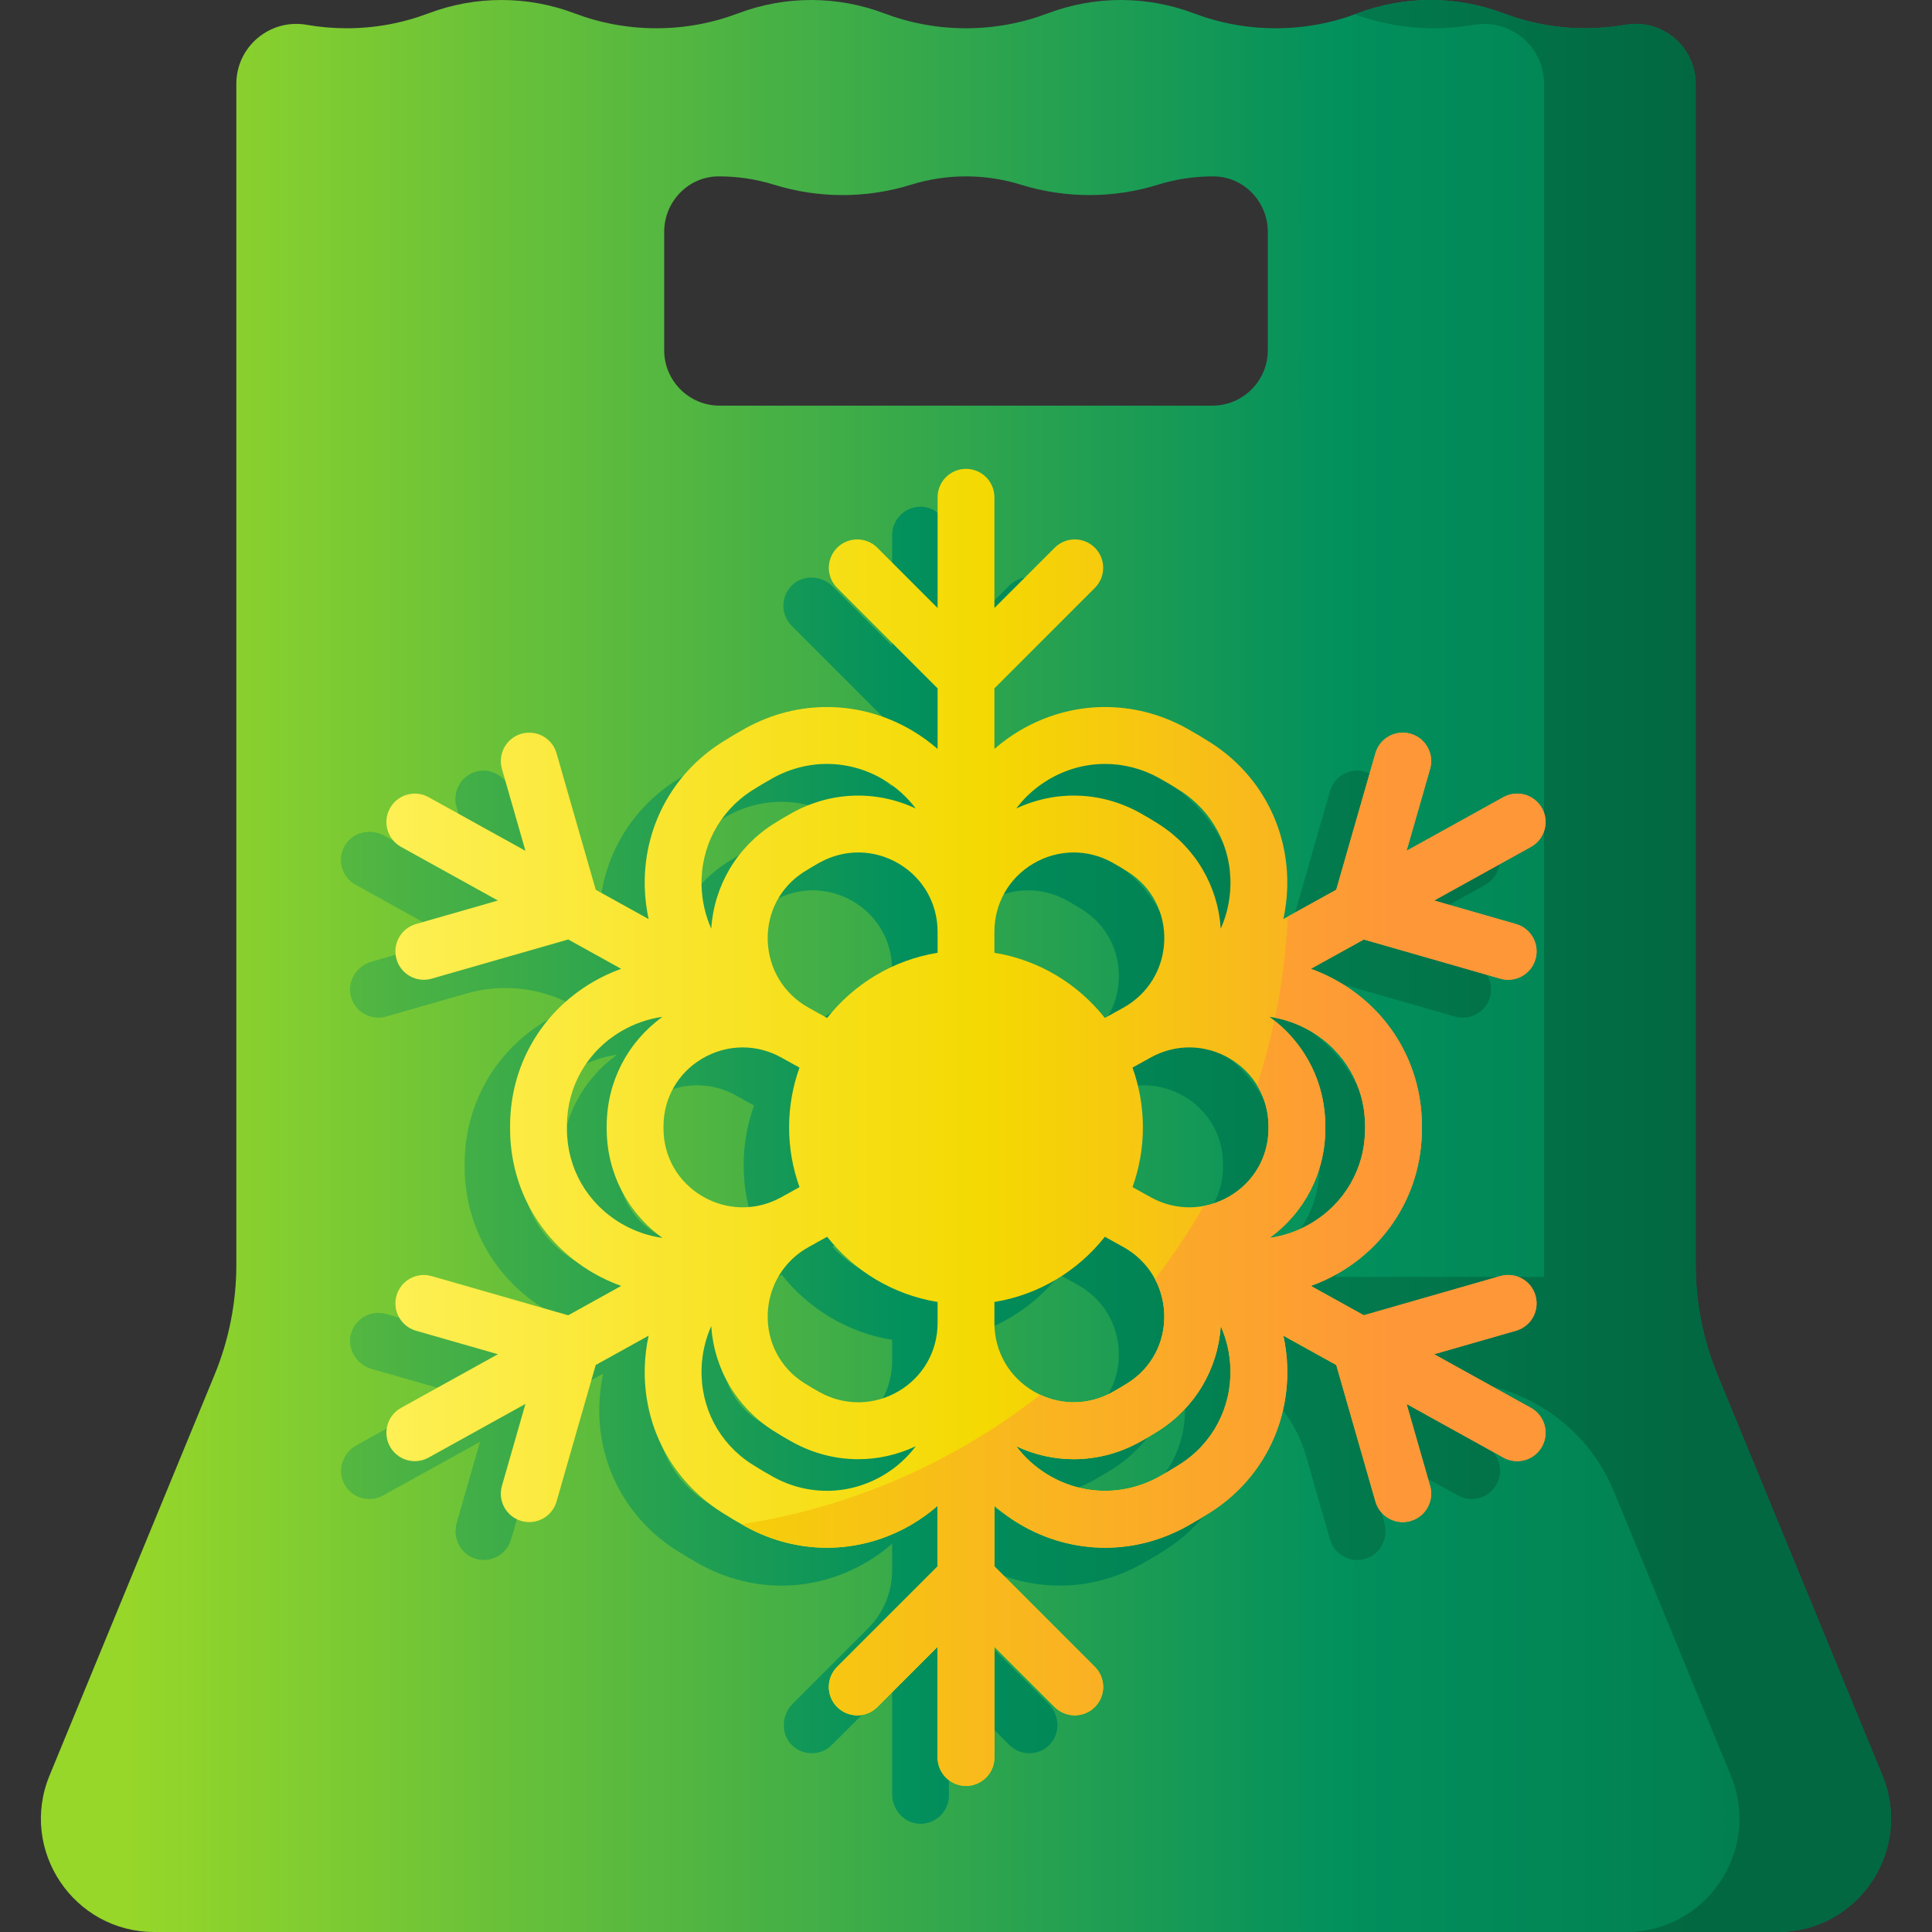 <svg id="Capa_1" enable-background="new 0 0 510 510" height="512" viewBox="0 0 510 510" width="512" xmlns="http://www.w3.org/2000/svg" xmlns:xlink="http://www.w3.org/1999/xlink"><rect x="0" y="0" width="510" height="510" fill="#333333" stroke="none"/><linearGradient id="lg1"><stop offset="0" stop-color="#97d729"/><stop offset=".565" stop-color="#02905d"/><stop offset=".996" stop-color="#026841"/></linearGradient><linearGradient id="SVGID_1_" gradientUnits="userSpaceOnUse" x1="32.842" x2="601.475" xlink:href="#lg1" y1="255" y2="255"/><linearGradient id="SVGID_2_" gradientUnits="userSpaceOnUse" x1="-31" x2="448.818" xlink:href="#lg1" y1="255" y2="255"/><linearGradient id="lg2"><stop offset="0" stop-color="#fef056"/><stop offset=".521" stop-color="#f4d902"/><stop offset="1" stop-color="#fe9738"/></linearGradient><linearGradient id="SVGID_3_" gradientUnits="userSpaceOnUse" x1="100" x2="406.713" xlink:href="#lg2" y1="297.599" y2="297.599"/><linearGradient id="SVGID_4_" gradientUnits="userSpaceOnUse" x1="-59" x2="367.011" xlink:href="#lg2" y1="332.418" y2="332.418"/><g><path d="m496.92 468.69-43.57-105.8c-3.79-9.21-5.74-19.08-5.74-29.04v-311.72c0-9.84-8.89-17.28-18.59-15.58-3.42.6-6.94.91-10.53.91-7.59 0-14.85-1.39-21.54-3.92-12.46-4.72-26.21-4.72-38.67 0-6.69 2.53-13.95 3.92-21.54 3.92-7.58 0-14.84-1.39-21.54-3.92-12.45-4.72-26.21-4.72-38.66 0-6.7 2.53-13.96 3.92-21.54 3.92s-14.84-1.39-21.54-3.92c-12.45-4.72-26.21-4.72-38.66 0-6.7 2.53-13.96 3.92-21.54 3.92-7.59 0-14.85-1.39-21.54-3.92-12.46-4.72-26.21-4.72-38.67 0-6.69 2.53-13.95 3.92-21.54 3.92-3.59 0-7.11-.31-10.53-.91-9.7-1.7-18.59 5.74-18.59 15.58v311.72c0 9.96-1.95 19.83-5.74 29.04l-43.57 105.8c-8.11 19.69 6.37 41.31 27.67 41.31h428.5c21.3 0 35.78-21.62 27.67-41.31zm-162.25-376.24c0 8.08-6.55 14.63-14.64 14.63h-130.06c-8.09 0-14.64-6.55-14.64-14.63v-31.26c0-7.97 6.38-14.61 14.35-14.63h.16c5.01 0 9.85.76 14.4 2.17 11.87 3.69 24.48 3.69 36.35 0 4.56-1.41 9.39-2.17 14.41-2.17s9.86.76 14.41 2.17c11.87 3.69 24.48 3.69 36.35 0 4.55-1.41 9.39-2.17 14.4-2.17h.16c7.97.02 14.35 6.66 14.35 14.63z" fill="url(#SVGID_1_)"/><g><path d="m496.92 468.69-43.57-105.8c-3.79-9.21-5.74-19.08-5.74-29.04v-311.72c0-9.85-8.893-17.28-18.595-15.579-3.418.599-6.937.909-10.525.909-7.59 0-14.85-1.39-21.54-3.92-12.46-4.72-26.21-4.72-38.67 0-.223.084-.451.157-.675.238 6.504 2.372 13.528 3.682 20.865 3.682 3.588 0 7.106-.31 10.525-.909 9.702-1.701 18.595 5.729 18.595 15.579v314.935h-55.205c6.949-7.828 10.903-17.939 10.959-28.797l.002-.669-.002-.634c-.081-15.667-8.224-29.761-21.78-37.702-2.433-1.425-4.957-2.591-7.534-3.521l13.979-7.745 36.041 10.344c.691.198 1.388.293 2.073.293 3.379 0 6.48-2.303 7.301-5.799.923-3.936-1.609-7.871-5.495-8.986l-21.363-6.131 25.346-14.042c3.337-1.849 4.981-5.894 3.565-9.436-1.713-4.282-6.711-5.968-10.613-3.807l-25.566 14.164 6.119-21.322c1.132-3.945-.919-8.258-4.828-9.51-4.047-1.296-8.339 1.015-9.504 5.072l-10.344 36.041-13.962 7.735c.578-2.667.929-5.412 1.015-8.217.477-15.658-7.098-30.009-20.263-38.39-2.052-1.306-4.171-2.566-6.298-3.745-13.883-7.691-30.326-7.48-43.983.568-2.433 1.433-4.682 3.072-6.749 4.875v-15.995l26.292-26.292c2.904-2.904 3.198-7.673.383-10.662-2.913-3.094-7.784-3.15-10.769-.166l-15.907 15.905v-28.914c0-4.107-3.164-7.688-7.269-7.811-4.247-.128-7.731 3.278-7.731 7.497v29.229l-15.684-15.684c-2.904-2.904-7.674-3.199-10.664-.384-3.094 2.913-3.149 7.784-.166 10.767l26.514 26.514v15.996c-2.067-1.803-4.316-3.442-6.749-4.875-13.659-8.048-30.101-8.259-43.984-.568-2.13 1.181-4.249 2.44-6.296 3.744-13.166 8.381-20.741 22.732-20.263 38.39.086 2.806.437 5.551 1.014 8.218l-13.962-7.735-10.257-35.738c-1.133-3.947-5.162-6.517-9.142-5.503-4.118 1.049-6.526 5.283-5.363 9.338l6.206 21.623-25.292-14.012c-3.592-1.99-8.258-.957-10.355 2.574-2.17 3.654-.879 8.351 2.811 10.395l25.567 14.164-21.364 6.131c-3.886 1.115-6.419 5.051-5.495 8.988.821 3.496 3.921 5.798 7.301 5.798.685 0 1.381-.095 2.072-.293l21.194-6.083c9.507-2.728 19.707-1.568 28.359 3.224l.468.259c-2.578.93-5.101 2.096-7.534 3.521-13.558 7.941-21.7 22.035-21.781 37.703l-.001.632.001.634c.081 15.667 8.223 29.761 21.781 37.702 2.435 1.426 4.96 2.588 7.539 3.518l-13.985 7.748-36.042-10.344c-4.055-1.163-8.289 1.245-9.338 5.362-1.014 3.98 1.555 8.01 5.503 9.142l21.321 6.119-25.344 14.041c-3.418 1.894-5.036 6.084-3.471 9.665 1.258 2.878 4.027 4.52 6.89 4.52 1.229 0 2.476-.303 3.628-.941l25.567-14.164-6.135 21.376c-1.096 3.82.81 7.989 4.543 9.353.863.315 1.74.465 2.599.465 3.26 0 6.261-2.143 7.206-5.433l10.344-36.041 13.962-7.735c-.578 2.667-.929 5.412-1.014 8.218-.478 15.658 7.098 30.009 20.262 38.39 2.048 1.304 4.167 2.563 6.298 3.745 6.771 3.751 14.147 5.622 21.515 5.622 7.741 0 15.472-2.066 22.469-6.189 2.432-1.433 4.681-3.072 6.749-4.875v7.052c0 5.727-2.275 11.219-6.324 15.268l-19.962 19.962c-2.99 2.99-3.155 8.048-.093 10.964 1.446 1.377 3.308 2.066 5.169 2.066 1.919 0 3.839-.732 5.303-2.197l15.907-15.907v28.914c0 4.107 3.165 7.688 7.27 7.811 4.247.127 7.73-3.278 7.73-7.497v-29.229l15.907 15.907c2.984 2.983 7.853 2.928 10.768-.165 2.816-2.989 2.523-7.759-.381-10.662l-26.296-26.294v-15.995c2.067 1.803 4.316 3.442 6.749 4.875 6.998 4.124 14.728 6.189 22.469 6.189 7.367 0 14.745-1.871 21.515-5.622 2.127-1.179 4.246-2.438 6.297-3.744 13.166-8.381 20.74-22.732 20.264-38.39-.086-2.806-.437-5.551-1.015-8.217l1.317.73c8.096 4.485 14.079 12.003 16.633 20.9l6.356 22.146c.944 3.291 3.944 5.433 7.205 5.433.862 0 1.741-.15 2.606-.467 3.73-1.367 5.631-5.537 4.535-9.355l-6.134-21.371 25.566 14.164c1.152.638 2.398.941 3.628.941 2.864 0 5.634-1.644 6.891-4.523 1.563-3.581-.056-7.77-3.473-9.664l-25.343-14.04c23.65-8.614 49.885 2.959 59.467 26.234l30.867 74.976c8.11 19.69-6.37 41.31-27.67 41.31h40.02c21.3 0 35.78-21.62 27.67-41.31zm-310.394-250.033c1.792-1.141 3.646-2.244 5.511-3.277 9.188-5.091 20.066-4.953 29.1.371 3.425 2.018 6.32 4.633 8.597 7.672-10.426-4.885-22.385-4.528-32.634 1.15h-.001c-1.677.93-3.346 1.922-4.962 2.951-9.683 6.164-15.627 16.305-16.386 27.605-1.545-3.452-2.43-7.236-2.551-11.193-.314-10.317 4.667-19.767 13.326-25.279zm-34.508 114.334c-8.94-5.236-14.309-14.521-14.362-24.834l-.001-.558.001-.557c.053-10.315 5.422-19.6 14.362-24.836 3.422-2.004 7.105-3.264 10.857-3.786-9.217 6.668-14.669 17.143-14.729 28.694l-.001.484.001.499c.06 11.538 5.512 22.013 14.731 28.681-3.753-.521-7.437-1.782-10.859-3.787zm11.128-24.956-.001-.437.001-.422c.038-7.381 3.881-14.025 10.28-17.773 3.313-1.94 6.967-2.913 10.623-2.913 3.48 0 6.962.882 10.153 2.647l4.847 2.685c-1.775 4.93-2.748 10.24-2.748 15.775 0 5.534.973 10.844 2.748 15.775l-4.849 2.686c-.001 0-.001.001-.002.001-6.543 3.619-14.307 3.52-20.772-.267-6.399-3.746-10.242-10.39-10.28-17.757zm57.991 91.412c-9.035 5.322-19.913 5.46-29.1.371-1.865-1.034-3.719-2.136-5.511-3.277 0 0 0 0-.001 0-8.658-5.511-13.64-14.961-13.325-25.278.12-3.957 1.006-7.742 2.551-11.193.758 11.301 6.702 21.442 16.386 27.605 1.616 1.028 3.286 2.021 4.963 2.951 5.499 3.046 11.492 4.566 17.476 4.566 5.169 0 10.326-1.154 15.158-3.417-2.277 3.038-5.172 5.653-8.597 7.672zm14.363-40.212c0 7.48-3.845 14.21-10.284 18.005-6.471 3.811-14.264 3.911-20.845.265-1.413-.783-2.818-1.619-4.18-2.485-6.193-3.942-9.756-10.704-9.531-18.088.228-7.487 4.263-14.118 10.794-17.743l4.889-2.709c7.088 8.976 17.388 15.299 29.156 17.208v5.547zm-24.2-51.636c0-2.895.398-5.697 1.128-8.363l15.095 8.363-15.095 8.363c-.73-2.666-1.128-5.469-1.128-8.363zm24.2 30.796c-6.161-1.501-11.621-4.802-15.79-9.319l15.79-8.747zm0-43.525-15.79-8.747c4.168-4.516 9.629-7.818 15.79-9.319zm0-33.361c-11.768 1.908-22.069 8.231-29.156 17.208l-4.864-2.695-.015-.008c-6.536-3.624-10.575-10.258-10.803-17.748-.225-7.384 3.338-14.146 9.531-18.087 1.361-.866 2.767-1.702 4.179-2.484 6.581-3.647 14.374-3.548 20.846.265 6.439 3.794 10.284 10.525 10.284 18.005v5.544zm29.363-45.758c4.627-2.727 9.737-4.093 14.858-4.093 4.875 0 9.76 1.239 14.241 3.722 1.862 1.031 3.716 2.134 5.511 3.277h.001c8.658 5.511 13.64 14.961 13.325 25.278-.121 3.957-1.006 7.742-2.552 11.193-.759-11.301-6.703-21.442-16.386-27.606-1.611-1.025-3.28-2.018-4.963-2.951-10.247-5.677-22.209-6.035-32.633-1.15 2.278-3.037 5.173-5.652 8.598-7.67zm-14.363 40.212c0-7.48 3.845-14.21 10.284-18.005 3.314-1.953 6.976-2.931 10.644-2.931 3.492 0 6.991.887 10.2 2.666 1.417.785 2.823 1.622 4.179 2.485h.001c6.193 3.942 9.757 10.704 9.531 18.087-.227 7.491-4.266 14.125-10.803 17.749l-4.879 2.703c-7.088-8.977-17.388-15.299-29.156-17.208v-5.546zm24.199 51.636c0 2.895-.398 5.697-1.128 8.363l-15.095-8.363 15.095-8.363c.731 2.666 1.128 5.468 1.128 8.363zm-24.199-30.796c6.16 1.501 11.621 4.802 15.789 9.319l-15.789 8.748zm0 43.525 15.789 8.747c-4.168 4.516-9.629 7.818-15.789 9.319zm0 33.36c11.768-1.908 22.068-8.231 29.156-17.208l4.879 2.703c6.537 3.624 10.576 10.258 10.803 17.749.226 7.383-3.338 14.145-9.532 18.087-1.355.863-2.762 1.699-4.178 2.485-6.584 3.646-14.378 3.545-20.845-.266-6.439-3.794-10.284-10.525-10.284-18.005v-5.545zm48.974 42.852c-1.795 1.143-3.648 2.246-5.511 3.277-9.188 5.091-20.066 4.953-29.1-.371-3.425-2.018-6.321-4.634-8.598-7.672 4.832 2.264 9.988 3.418 15.158 3.418 5.984 0 11.979-1.521 17.477-4.566.001 0 .001-.001.002-.001 1.681-.932 3.351-1.925 4.961-2.95 9.683-6.164 15.627-16.305 16.386-27.606 1.545 3.452 2.431 7.236 2.552 11.193.313 10.317-4.668 19.767-13.327 25.278zm23.38-88.519c-.038 7.381-3.881 14.025-10.279 17.773-6.47 3.789-14.238 3.887-20.783.261l-3.078-1.705-1.763-.977c1.775-4.93 2.748-10.24 2.748-15.775s-.973-10.844-2.748-15.775l1.763-.977 3.078-1.705c6.545-3.626 14.314-3.527 20.783.261 6.398 3.748 10.241 10.392 10.279 17.782l.002.413zm.269 28.758c9.218-6.668 14.67-17.142 14.73-28.672l.002-.508-.002-.499c-.06-11.538-5.512-22.013-14.73-28.681 3.752.522 7.436 1.783 10.859 3.787 8.939 5.236 14.309 14.521 14.361 24.871l.002.521-.002.557c-.053 10.315-5.422 19.6-14.361 24.836-3.422 2.005-7.106 3.266-10.859 3.788zm24.886 20.421-9.268-5.135h27.159z" fill="url(#SVGID_2_)"/></g><path d="m404.132 371.644-25.567-14.164 21.624-6.206c3.981-1.143 6.282-5.296 5.14-9.278-1.144-3.982-5.299-6.281-9.278-5.14l-36.042 10.344-13.985-7.748c2.579-.93 5.105-2.092 7.54-3.518 13.557-7.941 21.699-22.035 21.78-37.667l.002-.669-.002-.634c-.081-15.667-8.224-29.761-21.78-37.702-2.433-1.425-4.957-2.591-7.534-3.52l13.979-7.745 36.041 10.344c.691.198 1.388.293 2.073.293 3.26 0 6.261-2.143 7.205-5.433 1.143-3.981-1.158-8.135-5.14-9.278l-21.624-6.206 25.567-14.164c3.623-2.007 4.933-6.572 2.926-10.195s-6.573-4.932-10.195-2.926l-25.566 14.164 6.206-21.623c1.143-3.981-1.158-8.135-5.14-9.278-3.979-1.141-8.135 1.159-9.278 5.14l-10.344 36.041-13.962 7.735c.578-2.667.929-5.412 1.015-8.217.477-15.658-7.098-30.009-20.263-38.39-2.052-1.306-4.171-2.566-6.298-3.745-13.883-7.691-30.326-7.48-43.983.568-2.433 1.433-4.682 3.072-6.749 4.875v-15.995l26.515-26.514c2.929-2.929 2.929-7.678 0-10.606s-7.677-2.93-10.607 0l-15.908 15.907v-29.229c0-4.142-3.357-7.5-7.5-7.5-4.142 0-7.5 3.358-7.5 7.5v29.229l-15.907-15.907c-2.929-2.929-7.678-2.929-10.606 0-2.929 2.929-2.929 7.678 0 10.606l26.514 26.514v15.996c-2.067-1.803-4.316-3.442-6.749-4.875-13.659-8.048-30.101-8.259-43.984-.568-2.13 1.181-4.249 2.44-6.296 3.744-13.166 8.381-20.741 22.732-20.263 38.39.086 2.806.437 5.551 1.014 8.218l-13.962-7.735-10.344-36.041c-1.143-3.981-5.296-6.284-9.278-5.14-3.981 1.143-6.283 5.296-5.14 9.278l6.206 21.623-25.567-14.164c-3.624-2.007-8.188-.697-10.195 2.926-2.007 3.624-.697 8.188 2.926 10.195l25.567 14.164-21.623 6.206c-3.981 1.143-6.283 5.296-5.14 9.278.944 3.291 3.945 5.433 7.206 5.433.685 0 1.381-.095 2.072-.293l36.042-10.344 13.979 7.745c-2.578.93-5.101 2.096-7.534 3.521-13.558 7.941-21.7 22.035-21.781 37.703l-.001.632.001.634c.081 15.667 8.223 29.761 21.781 37.702 2.435 1.426 4.96 2.588 7.539 3.518l-13.985 7.748-36.042-10.344c-3.981-1.142-8.135 1.159-9.278 5.14s1.159 8.135 5.14 9.278l21.623 6.206-25.567 14.164c-3.623 2.007-4.933 6.572-2.926 10.195 1.37 2.472 3.929 3.867 6.567 3.867 1.229 0 2.476-.303 3.628-.941l25.567-14.164-6.206 21.623c-1.143 3.981 1.159 8.135 5.14 9.278.691.198 1.387.293 2.072.293 3.26 0 6.261-2.143 7.206-5.433l10.344-36.041 13.962-7.735c-.578 2.667-.929 5.412-1.014 8.218-.478 15.658 7.098 30.009 20.262 38.39 2.048 1.304 4.167 2.563 6.298 3.745 6.771 3.751 14.147 5.622 21.515 5.622 7.741 0 15.472-2.066 22.469-6.189 2.432-1.433 4.681-3.072 6.749-4.875v15.996l-26.514 26.514c-2.929 2.929-2.929 7.678 0 10.606 1.464 1.464 3.384 2.197 5.303 2.197s3.839-.732 5.303-2.197l15.907-15.907v29.229c0 4.142 3.358 7.5 7.5 7.5 4.143 0 7.5-3.358 7.5-7.5v-29.229l15.907 15.907c2.93 2.929 7.678 2.929 10.607 0s2.929-7.678 0-10.606l-26.514-26.518v-15.995c2.067 1.803 4.316 3.442 6.749 4.875 6.998 4.124 14.728 6.189 22.469 6.189 7.367 0 14.745-1.871 21.515-5.622 2.127-1.179 4.246-2.438 6.297-3.744 13.166-8.381 20.74-22.732 20.264-38.39-.086-2.806-.437-5.551-1.015-8.217l13.962 7.735 10.344 36.041c.944 3.291 3.944 5.433 7.205 5.433.686 0 1.382-.095 2.073-.293 3.981-1.143 6.282-5.296 5.14-9.278l-6.206-21.623 25.566 14.164c1.152.638 2.398.941 3.628.941 2.639 0 5.198-1.396 6.567-3.867 2.006-3.623.697-8.187-2.926-10.195zm-96.793-24.711c.226 7.383-3.338 14.145-9.532 18.087-1.355.863-2.762 1.699-4.178 2.485-6.584 3.646-14.378 3.545-20.845-.266-6.439-3.794-10.284-10.525-10.284-18.005v-5.546c11.768-1.908 22.068-8.231 29.156-17.208l4.879 2.703c6.537 3.625 10.576 10.259 10.804 17.75zm-95.147 18.087c-6.193-3.942-9.756-10.704-9.531-18.088.228-7.487 4.263-14.118 10.794-17.743l4.889-2.709c7.088 8.976 17.388 15.299 29.156 17.208v5.546c0 7.48-3.845 14.21-10.284 18.005-6.471 3.811-14.264 3.911-20.845.265-1.413-.782-2.818-1.618-4.179-2.484zm-9.531-116.755c-.225-7.384 3.338-14.146 9.531-18.087 1.361-.866 2.767-1.702 4.179-2.484 6.581-3.647 14.374-3.548 20.846.265 6.439 3.794 10.284 10.525 10.284 18.005v5.546c-11.768 1.908-22.069 8.231-29.156 17.208l-4.864-2.695-.015-.008c-6.538-3.625-10.577-10.259-10.805-17.75zm132.193 49.756c-.038 7.381-3.881 14.025-10.279 17.773-6.47 3.789-14.238 3.887-20.783.261l-3.078-1.705-1.763-.977c1.775-4.93 2.748-10.24 2.748-15.775s-.973-10.844-2.748-15.775l1.763-.977 3.078-1.705c6.545-3.626 14.314-3.527 20.783.261 6.398 3.748 10.241 10.392 10.279 17.782l.002.413zm-38.319-32.007-4.879 2.703c-7.088-8.977-17.388-15.299-29.156-17.208v-5.546c0-7.48 3.845-14.21 10.284-18.005 3.314-1.953 6.976-2.931 10.644-2.931 3.492 0 6.991.887 10.2 2.666 1.417.785 2.823 1.622 4.179 2.485h.001c6.193 3.942 9.757 10.704 9.531 18.087-.228 7.491-4.267 14.125-10.804 17.749zm-121.389 31.163c.038-7.381 3.881-14.025 10.28-17.773 3.313-1.94 6.967-2.913 10.623-2.913 3.48 0 6.962.882 10.153 2.647l4.847 2.685c-1.775 4.93-2.748 10.24-2.748 15.775 0 5.534.973 10.844 2.748 15.775l-4.849 2.686c-.001 0-.001.001-.002.001-6.543 3.619-14.307 3.52-20.772-.267-6.399-3.748-10.242-10.392-10.28-17.758l-.001-.437zm185.198-.1.002.521-.002.557c-.053 10.315-5.422 19.6-14.361 24.836-3.423 2.005-7.107 3.266-10.859 3.788 9.218-6.668 14.67-17.142 14.73-28.672l.002-.508-.002-.499c-.06-11.538-5.512-22.013-14.73-28.681 3.752.522 7.436 1.783 10.859 3.787 8.939 5.237 14.308 14.521 14.361 24.871zm-83.481-91.326c4.627-2.727 9.737-4.093 14.858-4.093 4.875 0 9.76 1.239 14.241 3.722 1.862 1.031 3.716 2.134 5.511 3.277h.001c8.658 5.511 13.64 14.961 13.325 25.278-.121 3.957-1.006 7.742-2.552 11.193-.759-11.301-6.703-21.442-16.386-27.606-1.611-1.025-3.28-2.018-4.963-2.951-10.247-5.677-22.209-6.035-32.633-1.15 2.278-3.037 5.173-5.652 8.598-7.67zm-78.337 2.906c1.792-1.141 3.646-2.244 5.511-3.277 9.188-5.091 20.066-4.953 29.1.371 3.425 2.018 6.32 4.633 8.597 7.672-10.426-4.885-22.385-4.528-32.634 1.15h-.001c-1.677.93-3.346 1.922-4.962 2.951-9.683 6.164-15.627 16.305-16.386 27.605-1.545-3.452-2.43-7.236-2.551-11.193-.314-10.317 4.667-19.767 13.326-25.279zm-48.87 89.5-.001-.558.001-.557c.053-10.315 5.422-19.6 14.362-24.836 3.422-2.004 7.105-3.264 10.857-3.786-9.217 6.668-14.669 17.143-14.729 28.694l-.001.484.001.499c.06 11.538 5.512 22.013 14.731 28.681-3.753-.522-7.436-1.782-10.859-3.787-8.94-5.236-14.309-14.521-14.362-24.834zm83.481 91.29c-9.035 5.322-19.913 5.46-29.1.371-1.865-1.034-3.719-2.136-5.511-3.277 0 0 0 0-.001 0-8.658-5.511-13.64-14.961-13.325-25.278.12-3.957 1.006-7.742 2.551-11.193.758 11.301 6.702 21.442 16.386 27.605 1.616 1.028 3.286 2.021 4.963 2.951 5.499 3.046 11.492 4.566 17.476 4.566 5.169 0 10.326-1.154 15.158-3.417-2.277 3.038-5.172 5.653-8.597 7.672zm78.337-2.907c-1.795 1.143-3.648 2.246-5.511 3.277-9.188 5.091-20.066 4.953-29.1-.371-3.425-2.018-6.321-4.634-8.598-7.672 4.832 2.264 9.988 3.418 15.158 3.418 5.984 0 11.979-1.521 17.477-4.566.001 0 .001-.001.002-.001 1.681-.932 3.351-1.925 4.961-2.95 9.683-6.164 15.627-16.305 16.386-27.606 1.545 3.452 2.431 7.236 2.552 11.193.313 10.317-4.668 19.767-13.327 25.278z" fill="url(#SVGID_3_)"/><path d="m404.132 371.644-25.567-14.164 21.624-6.206c3.981-1.143 6.282-5.296 5.14-9.278-1.144-3.982-5.299-6.281-9.278-5.14l-36.042 10.344-13.985-7.748c2.579-.93 5.105-2.092 7.54-3.518 13.557-7.941 21.699-22.035 21.78-37.667l.002-.669-.002-.634c-.081-15.667-8.224-29.761-21.78-37.702-2.433-1.425-4.957-2.591-7.534-3.521l13.979-7.745 36.041 10.344c.691.198 1.388.293 2.073.293 3.26 0 6.261-2.143 7.205-5.433 1.143-3.981-1.158-8.135-5.14-9.278l-21.624-6.206 25.567-14.164c3.623-2.007 4.933-6.572 2.926-10.195s-6.573-4.932-10.195-2.926l-25.566 14.164 6.206-21.623c1.143-3.981-1.158-8.135-5.14-9.278-3.979-1.141-8.135 1.159-9.278 5.14l-10.344 36.041-12.783 7.082c-.43 9.106-1.573 18.025-3.377 26.703 3.247.621 6.424 1.801 9.402 3.545 8.939 5.236 14.309 14.521 14.361 24.871l.002.521-.002.557c-.053 10.315-5.422 19.6-14.361 24.836-3.423 2.005-7.107 3.266-10.859 3.788 9.218-6.668 14.67-17.142 14.73-28.672l.002-.508-.002-.499c-.057-10.984-5.01-20.997-13.437-27.687-1.236 5.813-2.769 11.516-4.581 17.094 1.926 3.151 2.997 6.81 3.017 10.679l.002.413-.002.422c-.038 7.381-3.881 14.025-10.279 17.773-2.162 1.266-4.47 2.11-6.828 2.551-3.852 6.735-8.156 13.176-12.86 19.295 1.493 2.803 2.352 5.962 2.453 9.293.226 7.383-3.338 14.145-9.532 18.087-1.355.863-2.762 1.699-4.178 2.485-5.977 3.31-12.947 3.521-19.02.684-22.449 17.567-49.409 29.633-78.855 34.167.339.192.674.394 1.014.582 6.771 3.751 14.147 5.622 21.515 5.622 7.741 0 15.472-2.066 22.469-6.189 2.432-1.433 4.681-3.072 6.749-4.875v15.996l-26.514 26.514c-2.929 2.929-2.929 7.678 0 10.606 1.464 1.464 3.384 2.197 5.303 2.197s3.839-.732 5.303-2.197l15.907-15.907v29.229c0 4.142 3.358 7.5 7.5 7.5 4.143 0 7.5-3.358 7.5-7.5v-29.229l15.907 15.907c2.93 2.929 7.678 2.929 10.607 0s2.929-7.678 0-10.606l-26.513-26.515v-15.995c2.067 1.803 4.316 3.442 6.749 4.875 6.998 4.124 14.728 6.189 22.469 6.189 7.367 0 14.745-1.871 21.515-5.622 2.127-1.179 4.246-2.438 6.297-3.744 13.166-8.381 20.74-22.732 20.264-38.39-.086-2.806-.437-5.551-1.015-8.217l13.962 7.735 10.344 36.041c.944 3.291 3.944 5.433 7.205 5.433.686 0 1.382-.095 2.073-.293 3.981-1.143 6.282-5.296 5.14-9.278l-6.206-21.623 25.566 14.164c1.152.638 2.398.941 3.628.941 2.639 0 5.198-1.396 6.567-3.867 2.006-3.623.697-8.187-2.926-10.195zm-92.658 14.896c-1.795 1.143-3.648 2.246-5.511 3.277-9.188 5.091-20.066 4.953-29.1-.371-3.425-2.018-6.321-4.634-8.598-7.672 4.832 2.264 9.988 3.418 15.158 3.418 5.984 0 11.979-1.521 17.477-4.566.001 0 .001-.001.002-.001 1.681-.932 3.351-1.925 4.961-2.95 9.683-6.164 15.627-16.305 16.386-27.606 1.545 3.452 2.431 7.236 2.552 11.193.313 10.317-4.668 19.767-13.327 25.278z" fill="url(#SVGID_4_)"/></g></svg>